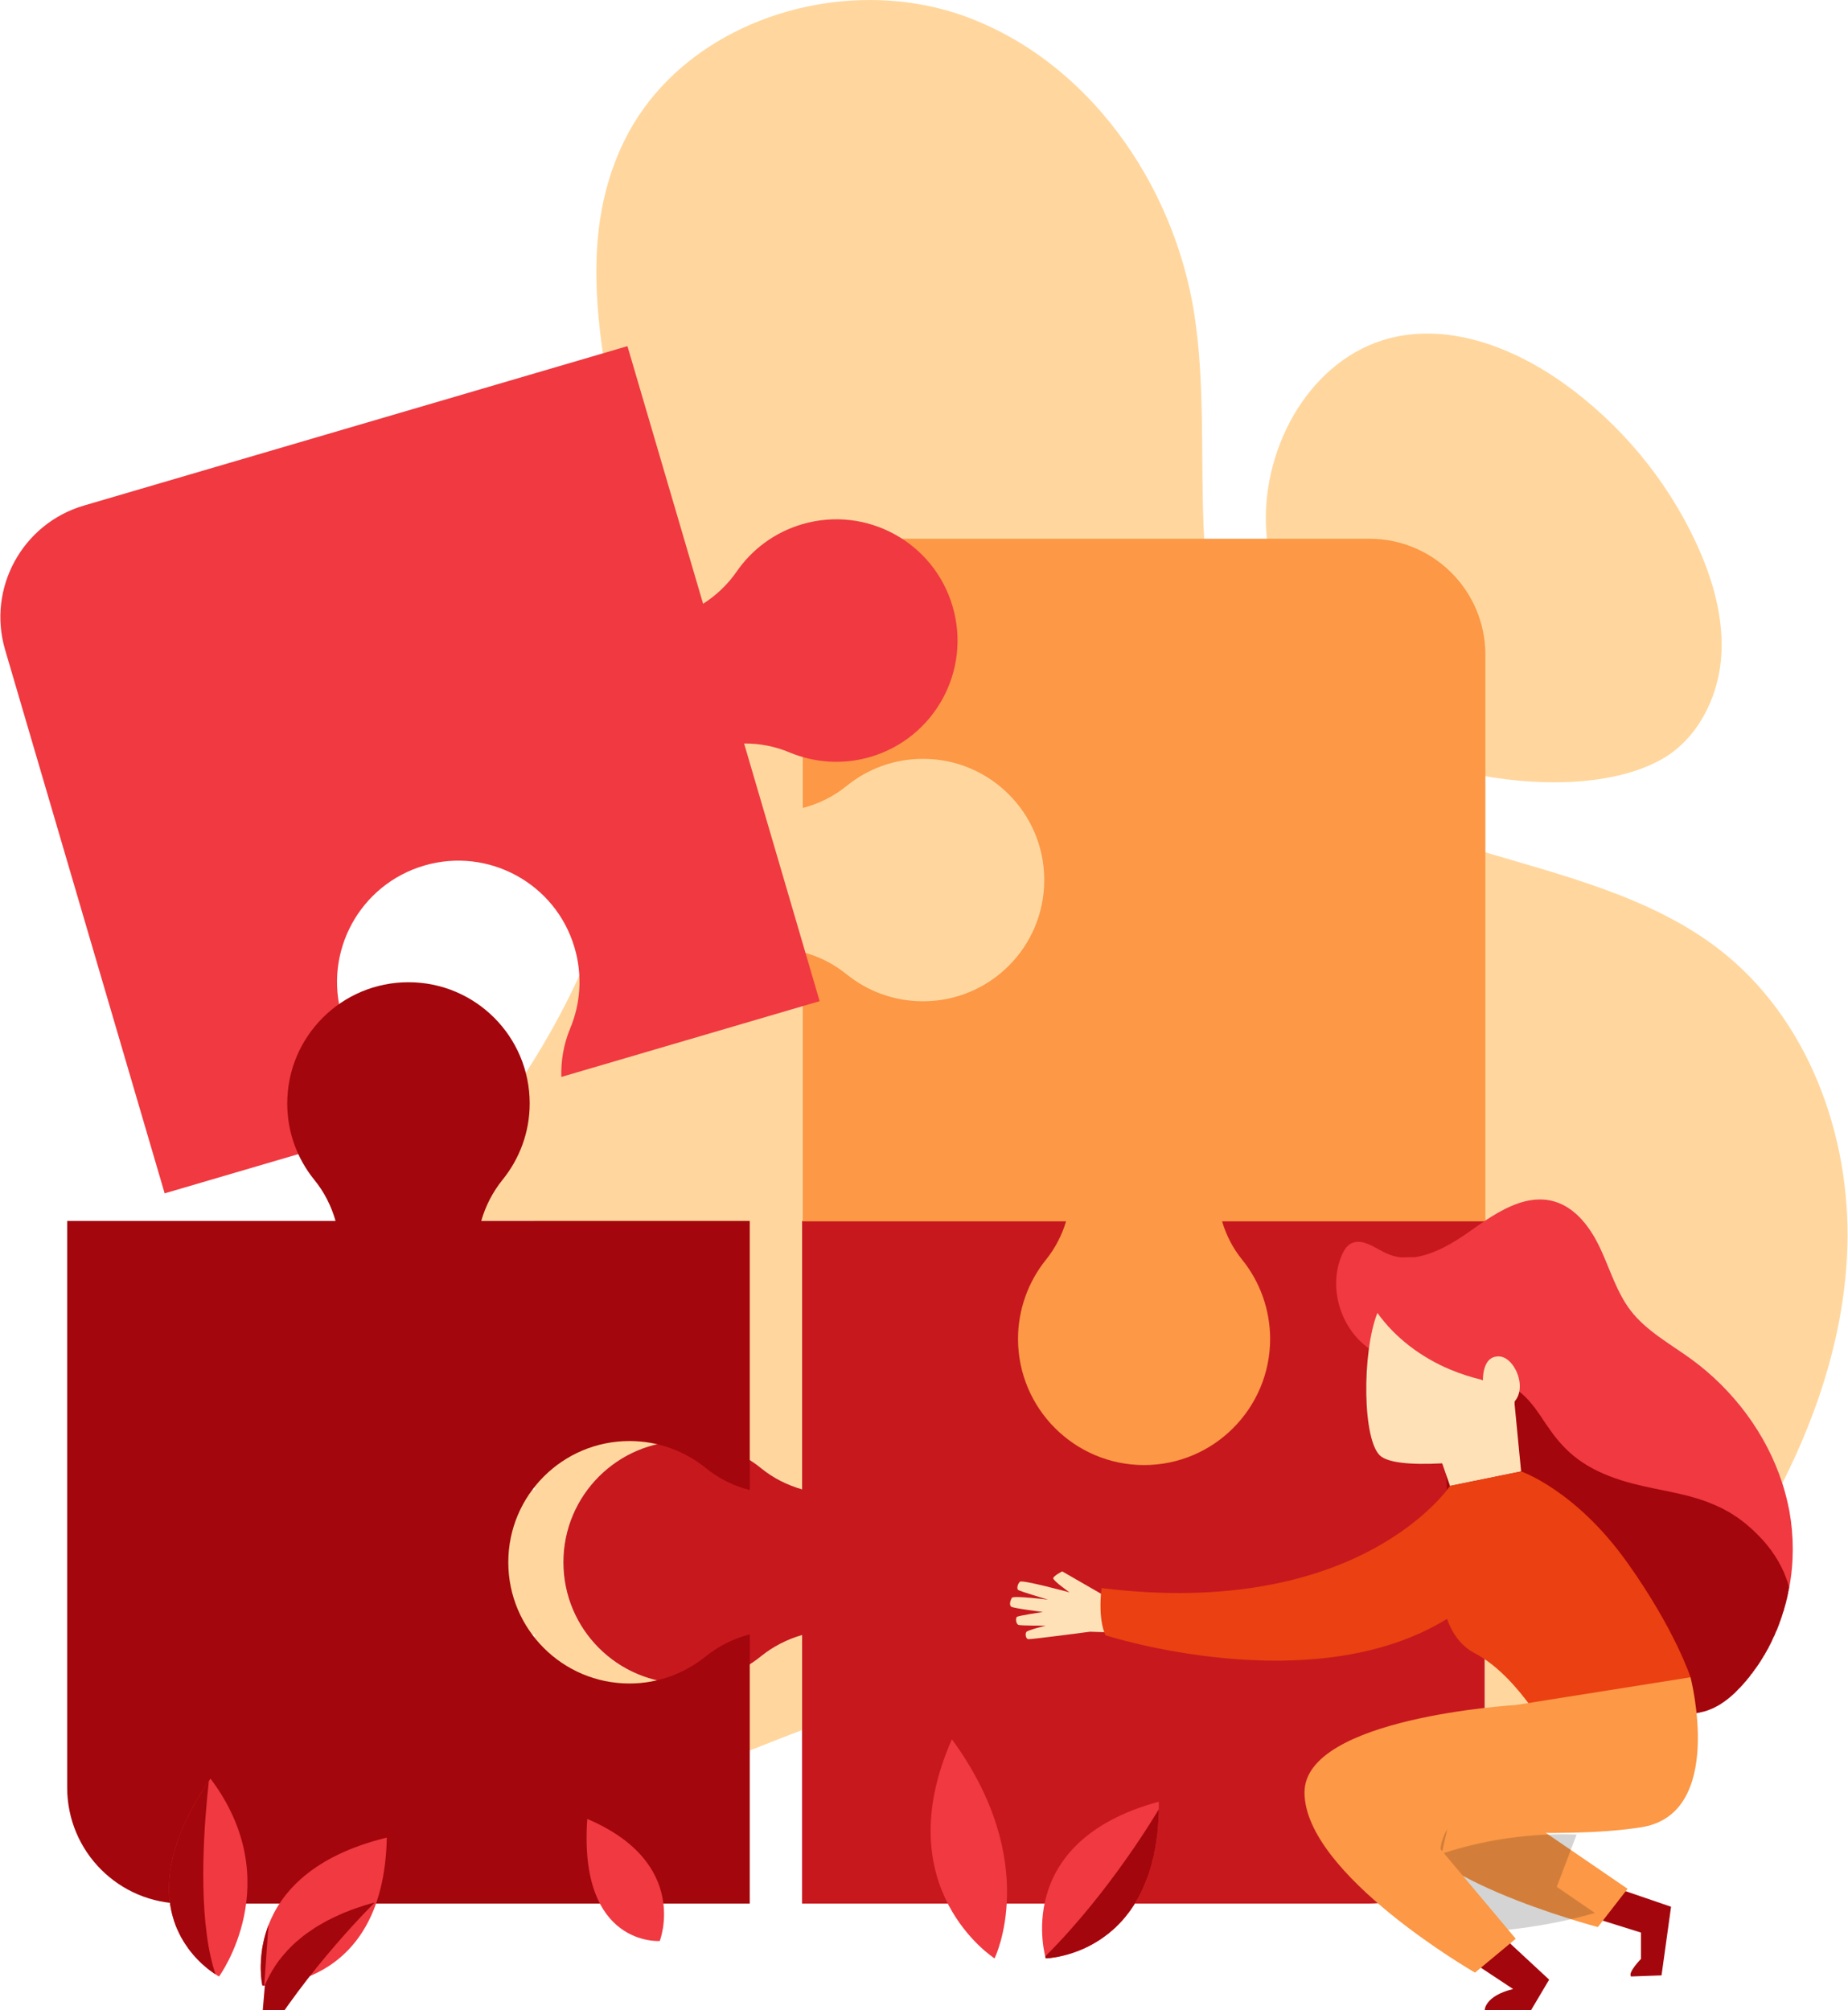 <?xml version="1.0" encoding="UTF-8"?>
<!DOCTYPE svg PUBLIC "-//W3C//DTD SVG 1.1//EN" "http://www.w3.org/Graphics/SVG/1.1/DTD/svg11.dtd">
<!-- Creator: CorelDRAW 2018 (64 Bit Versão de avaliação) -->
<svg xmlns="http://www.w3.org/2000/svg" xml:space="preserve" width="593px" height="645px" version="1.1" style="shape-rendering:geometricPrecision; text-rendering:geometricPrecision; image-rendering:optimizeQuality; fill-rule:evenodd; clip-rule:evenodd"
viewBox="0 0 133.8 145.59"
 xmlns:xlink="http://www.w3.org/1999/xlink">
 <defs>
  <style type="text/css">
   <![CDATA[
    .fil8 {fill:#A3060C}
    .fil7 {fill:#F03940}
    .fil10 {fill:#FFE1B8}
    .fil6 {fill:#FFE1B8}
    .fil1 {fill:#323F48;fill-rule:nonzero}
    .fil5 {fill:#A3060C;fill-rule:nonzero}
    .fil2 {fill:#C7181E;fill-rule:nonzero}
    .fil12 {fill:#EB4011;fill-rule:nonzero}
    .fil4 {fill:#F03940;fill-rule:nonzero}
    .fil3 {fill:#FC9846;fill-rule:nonzero}
    .fil0 {fill:#FFD79E;fill-rule:nonzero}
    .fil9 {fill:#FFE1B8;fill-rule:nonzero}
    .fil11 {fill:black;fill-rule:nonzero;fill-opacity:0.169}
   ]]>
  </style>
 </defs>
 <g id="Camada_x0020_1">
  <g id="_2559125202128">
   <path class="fil0" d="M38.7 130.79l0 -12.42c-1.15,0.3 -2.24,0.83 -3.19,1.6 -1.51,1.22 -3.43,1.96 -5.52,1.96 -4.85,0 -8.78,-3.93 -8.78,-8.78 0,-4.85 3.93,-8.78 8.78,-8.78 2.09,0 4.01,0.73 5.52,1.95 0.95,0.77 2.04,1.31 3.19,1.6l0 -19.49 -9.87 0c13.26,-11.72 20.19,-30.3 17.64,-47.83 -1.49,-10.24 -5.84,-21.14 -1.27,-30.42 3.19,-6.5 10.5,-10.18 17.77,-10.18 2.31,0 4.61,0.37 6.78,1.14 8.99,3.21 15.23,12.12 16.72,21.55 1.59,10.09 -1.33,21.59 4.73,29.81 7.41,10.08 23.3,8.59 33.23,16.21 6.47,4.96 9.61,13.48 9.35,21.64 -0.19,5.96 -2.01,11.73 -4.71,17.08 -1.15,-3.58 -3.54,-6.76 -6.59,-8.99 -1.53,-1.11 -3.26,-2.04 -4.41,-3.54 -1,-1.32 -1.47,-2.95 -2.17,-4.45 -0.7,-1.51 -1.78,-2.99 -3.37,-3.44 -0.34,-0.1 -0.68,-0.14 -1.02,-0.14 -1.39,0 -2.75,0.73 -4,1.56l0 0 -19.5 0c0.3,1.14 0.83,2.23 1.6,3.18 1.23,1.51 1.96,3.43 1.96,5.52 0,4.85 -3.93,8.78 -8.78,8.78 -4.85,0 -8.78,-3.93 -8.78,-8.78 0,-2.09 0.73,-4.01 1.95,-5.52 0.77,-0.95 1.31,-2.04 1.61,-3.18l-19.5 0 0 19.44c-1.08,-0.31 -2.1,-0.82 -2.99,-1.55 -1.51,-1.22 -3.43,-1.95 -5.52,-1.95 -4.85,0 -8.78,3.93 -8.78,8.78 0,4.85 3.93,8.78 8.78,8.78 2.09,0 4.01,-0.74 5.52,-1.96 0.89,-0.72 1.91,-1.24 2.99,-1.55l0 6.88c-3.84,1.46 -7.58,3.11 -11.06,4.05 -2.72,0.73 -5.5,1.19 -8.31,1.44zm73.85 -74.13c-4.59,0 -9.54,-1.22 -12.73,-2.96 -4.93,-2.68 -7.93,-10.36 -8.15,-15.6 -0.24,-5.88 3.29,-12.15 8.98,-13.61 0.9,-0.23 1.81,-0.33 2.72,-0.33 3.48,0 6.97,1.54 9.86,3.6 4.11,2.94 7.45,6.95 9.58,11.53 1.23,2.64 2.07,5.55 1.82,8.46 -0.26,2.9 -1.75,5.8 -4.29,7.24 -2.08,1.17 -4.86,1.67 -7.79,1.67zm-5.04 69.17l0 -8.01c0.25,0.37 0.51,0.74 0.81,1.08 1.86,2.18 4.6,3.38 7.34,4.22 0.05,0.01 0.1,0.03 0.15,0.04 -0.77,0.4 -1.56,0.75 -2.36,1.06l0.07 -0.17c-0.47,0 -3.25,0.6 -6.01,1.78z"/>
   <path class="fil1" d="M61.59 131.35l0 1.08c0,0 5.07,2.03 5.07,2.34 0.01,0.31 -7.92,0 -7.92,0l-0.41 -3.42 3.26 0z"/>
   <path class="fil2" d="M88.01 88.43c0.3,1.14 0.83,2.23 1.6,3.18 1.23,1.51 1.96,3.43 1.96,5.52 0,4.85 -3.93,8.78 -8.78,8.78 -4.85,0 -8.78,-3.93 -8.78,-8.78 0,-2.09 0.73,-4.01 1.95,-5.52 0.77,-0.95 1.31,-2.04 1.61,-3.18l-19.5 0 0 19.44c-1.08,-0.31 -2.1,-0.82 -2.99,-1.55 -1.51,-1.22 -3.43,-1.95 -5.52,-1.95 -4.85,0 -8.78,3.93 -8.78,8.78 0,4.85 3.93,8.78 8.78,8.78 2.09,0 4.01,-0.74 5.52,-1.96 0.89,-0.72 1.91,-1.24 2.99,-1.55l0 19.45 41.04 0c4.64,0 8.4,-3.76 8.4,-8.4l0 -41.04 -19.5 0z"/>
   <path class="fil3" d="M107.56 47.42c0,-4.64 -3.76,-8.4 -8.4,-8.4l-41.04 0 0 19.5c1.15,-0.3 2.23,-0.83 3.18,-1.6 1.51,-1.23 3.43,-1.96 5.53,-1.96 4.85,0 8.78,3.93 8.78,8.78l0 0c0,4.85 -3.93,8.78 -8.78,8.78 -2.1,0 -4.02,-0.73 -5.53,-1.95 -0.95,-0.77 -2.03,-1.31 -3.18,-1.61l0 19.5 19.07 0c-0.3,1 -0.79,1.95 -1.45,2.77 -1.31,1.62 -2.03,3.66 -2.03,5.74 0,5.04 4.09,9.14 9.13,9.14 5.04,0 9.13,-4.1 9.13,-9.14 0,-2.08 -0.72,-4.12 -2.03,-5.74 -0.67,-0.82 -1.15,-1.77 -1.45,-2.77l19.07 0 0 -41.04z"/>
   <path class="fil4" d="M41.59 68.64c0.59,2.01 0.43,4.06 -0.32,5.85 -0.47,1.13 -0.67,2.32 -0.64,3.51l18.71 -5.49 -5.47 -18.66c1.11,-0.01 2.24,0.2 3.3,0.65 1.79,0.74 3.84,0.91 5.85,0.32 4.65,-1.37 7.32,-6.25 5.95,-10.9 -1.36,-4.65 -6.24,-7.32 -10.9,-5.95 -2,0.59 -3.64,1.83 -4.74,3.43 -0.66,0.95 -1.49,1.73 -2.43,2.33l-5.48 -18.66 -39.38 11.55c-4.45,1.31 -7,5.98 -5.7,10.43l11.56 39.38 18.71 -5.49c-0.61,-1.02 -1.43,-1.91 -2.44,-2.6 -1.59,-1.11 -2.84,-2.75 -3.43,-4.75 -1.36,-4.66 1.3,-9.53 5.96,-10.9 4.65,-1.36 9.53,1.3 10.89,5.95z"/>
   <path class="fil4" d="M75.72 141.84c0,0 -2.57,-8.43 8.19,-11.35 0.08,11.16 -8.19,11.35 -8.19,11.35z"/>
   <path class="fil5" d="M75.72 141.84l0 0 0 0 0 -0.01 0 0 0 0 0 0 0 0 0 0 0 0 0 0 0 0 0 0 0 0 0 0 0 0 0 0 0 0 0 -0.01 0 0 -0.01 0 0 0 0 0 0 0 0 -0.01 0 0 0 0 0 0 0 0 0 0 0 -0.01 0 0 0 0 0 0 0 -0.01 0 0 0 0 0 0 -0.01 -0.01 0 0 0 0 0 0 0 0 0 -0.01 0 0 0 0 0 -0.01 0 0 0 0 0 -0.01 0 0 -0.01 0 0 -0.01 0 -0.01 0 0 0 0 0 -0.01 0 0 0 -0.01 0 0 -0.01 0 0 -0.01 0 0c4.79,-4.76 8.23,-10.67 8.23,-10.67 0,0.16 -0.01,0.31 -0.01,0.46l-0.01 0.03c0,0.16 -0.01,0.31 -0.02,0.46l0 0.01c-0.01,0.15 -0.02,0.3 -0.04,0.45l0 0.03c-0.01,0.15 -0.03,0.29 -0.04,0.43l-0.01 0.01c-0.01,0.15 -0.03,0.29 -0.05,0.43l0 0.01c-0.02,0.14 -0.05,0.28 -0.07,0.41l0 0.01 0 0.01c-0.03,0.13 -0.05,0.26 -0.08,0.39l0 0.03c-0.03,0.12 -0.05,0.24 -0.08,0.37l0 0.01 -0.01 0 0 0c-0.03,0.13 -0.06,0.25 -0.09,0.37l0 0.02c-0.04,0.12 -0.07,0.24 -0.1,0.35l0 0.01 0 0c-0.04,0.11 -0.08,0.23 -0.11,0.34l-0.01 0.02c-0.04,0.11 -0.07,0.22 -0.11,0.33l-0.01 0 0 0.01c-0.04,0.1 -0.08,0.21 -0.12,0.31l-0.01 0.02c-0.04,0.1 -0.08,0.21 -0.13,0.3l0 0.01c-0.04,0.1 -0.09,0.19 -0.13,0.29l-0.01 0.02c-0.05,0.09 -0.09,0.19 -0.14,0.28l-0.01 0.01c-0.04,0.09 -0.09,0.18 -0.14,0.26l-0.01 0.02c-0.05,0.09 -0.1,0.17 -0.15,0.25l-0.01 0.02c-0.05,0.08 -0.1,0.16 -0.15,0.24l-0.03 0.04c-0.04,0.06 -0.08,0.12 -0.12,0.18l-0.04 0.06c-0.05,0.06 -0.09,0.13 -0.14,0.19l-0.02 0.02c-0.05,0.07 -0.1,0.13 -0.15,0.19l-0.05 0.07c-0.04,0.04 -0.07,0.09 -0.11,0.13l-0.05 0.06c-0.05,0.06 -0.1,0.11 -0.15,0.17l-0.06 0.06c-0.03,0.04 -0.07,0.08 -0.11,0.11l-0.05 0.06c-0.06,0.05 -0.11,0.11 -0.16,0.16l-0.04 0.04c-0.04,0.03 -0.08,0.07 -0.13,0.11l-0.06 0.06c-0.04,0.03 -0.08,0.07 -0.12,0.1l-0.06 0.05c-0.05,0.04 -0.1,0.08 -0.14,0.12l-0.07 0.05c-0.04,0.03 -0.07,0.06 -0.11,0.08l-0.06 0.05c-0.05,0.04 -0.1,0.08 -0.16,0.11l-0.06 0.05c-0.03,0.02 -0.07,0.05 -0.11,0.07l-0.06 0.05c-0.06,0.03 -0.11,0.06 -0.16,0.09l-0.05 0.04c-0.04,0.02 -0.08,0.04 -0.12,0.07l-0.07 0.04 -0.1 0.06 -0.1 0.05 -0.11 0.06 -0.07 0.04 -0.1 0.05 -0.07 0.03c-0.05,0.02 -0.1,0.05 -0.14,0.07l-0.07 0.03 -0.09 0.04 -0.07 0.03c-0.05,0.02 -0.09,0.03 -0.13,0.05l-0.09 0.04 -0.07 0.03 -0.08 0.02 -0.09 0.04 -0.09 0.03 -0.1 0.03 -0.07 0.03 -0.07 0.02 -0.07 0.02 0 0 -0.11 0.03 -0.01 0.01 -0.07 0.02 -0.06 0.01 -0.06 0.02 -0.12 0.03 -0.05 0.01 -0.08 0.02 -0.04 0.01 -0.11 0.02 -0.01 0.01 0 0 0 0 -0.1 0.02 -0.05 0.01 -0.08 0.01 -0.02 0.01 -0.01 0 -0.08 0.01 -0.01 0 -0.04 0.01 -0.05 0.01 -0.04 0 -0.01 0 -0.07 0.01 -0.01 0 -0.01 0.01 -0.07 0 -0.01 0.01 -0.02 0 -0.06 0.01 0 0 -0.05 0 -0.02 0 -0.02 0 -0.04 0.01 0 0 -0.04 0 -0.01 0 -0.02 0 -0.02 0 0 0 -0.02 0 -0.01 0 -0.01 0.01 0 0 -0.01 0 0 0z"/>
   <path class="fil4" d="M72.01 141.84c0,0 -7.87,-5.04 -3.09,-15.87 6.53,8.93 3.09,15.87 3.09,15.87z"/>
   <path class="fil5" d="M45.57 104.37c2.09,0 4.01,0.73 5.52,1.95 0.95,0.77 2.04,1.31 3.19,1.6l0 -19.49 -19.45 0c0.31,-1.08 0.83,-2.1 1.55,-2.99 1.22,-1.51 1.96,-3.43 1.96,-5.52 0,-4.85 -3.93,-8.78 -8.78,-8.78 -4.85,0 -8.78,3.93 -8.78,8.78 0,2.09 0.73,4.01 1.95,5.52 0.73,0.89 1.24,1.91 1.55,2.99l-19.44 0 0 41.04c0,4.64 3.76,8.4 8.4,8.4l41.04 0 0 -19.5c-1.15,0.3 -2.24,0.83 -3.19,1.6 -1.51,1.22 -3.43,1.96 -5.52,1.96 -4.85,0 -8.78,-3.93 -8.78,-8.78 0,-4.85 3.93,-8.78 8.78,-8.78z"/>
   <path class="fil4" d="M15.84 143.15c0,0 -7.73,-4.04 -0.62,-14.33 5.64,7.49 0.62,14.33 0.62,14.33z"/>
   <path class="fil5" d="M15.58 142.99c-0.12,-0.08 -0.27,-0.18 -0.44,-0.31l0 0c-0.04,-0.03 -0.07,-0.06 -0.11,-0.09l-0.02 -0.01 -0.09 -0.08 -0.03 -0.02 -0.05 -0.05 -0.01 0 -0.06 -0.06 0 0 -0.05 -0.04 -0.07 -0.06 -0.05 -0.04 -0.06 -0.06 -0.05 -0.05 -0.07 -0.07 -0.05 -0.05 -0.01 -0.01 -0.07 -0.07 -0.05 -0.05 -0.07 -0.08 -0.06 -0.06 -0.06 -0.07 -0.06 -0.06c-0.02,-0.03 -0.05,-0.06 -0.07,-0.09l-0.04 -0.05c-0.03,-0.04 -0.06,-0.07 -0.09,-0.11l-0.05 -0.06 -0.07 -0.09 -0.05 -0.07 -0.06 -0.09 -0.04 -0.06c-0.03,-0.04 -0.06,-0.08 -0.09,-0.13l-0.04 -0.05c-0.03,-0.04 -0.05,-0.09 -0.08,-0.14l-0.04 -0.05c-0.02,-0.04 -0.05,-0.08 -0.07,-0.13l-0.04 -0.06c-0.02,-0.04 -0.05,-0.08 -0.07,-0.12l-0.03 -0.06c-0.03,-0.05 -0.05,-0.11 -0.08,-0.16l-0.03 -0.05c-0.02,-0.06 -0.05,-0.11 -0.07,-0.16l-0.03 -0.07c-0.02,-0.04 -0.05,-0.09 -0.07,-0.14l-0.03 -0.08c-0.02,-0.05 -0.04,-0.09 -0.06,-0.14l-0.02 -0.06c-0.02,-0.06 -0.04,-0.12 -0.06,-0.18l-0.03 -0.07c-0.02,-0.06 -0.03,-0.12 -0.05,-0.18l-0.02 -0.07c-0.02,-0.06 -0.04,-0.12 -0.05,-0.19l-0.02 -0.05c-0.01,-0.06 -0.03,-0.12 -0.04,-0.19l-0.02 -0.05c-0.01,-0.07 -0.02,-0.15 -0.04,-0.22l-0.01 -0.07c-0.01,-0.07 -0.03,-0.14 -0.04,-0.21l0 -0.06c-0.01,-0.07 -0.02,-0.15 -0.03,-0.22l-0.01 -0.06c0,-0.07 -0.01,-0.14 -0.02,-0.21l0 -0.07c-0.01,-0.08 -0.01,-0.15 -0.01,-0.23l-0.01 -0.07c0,-0.09 0,-0.18 0,-0.26l0 -0.03c0,-0.09 0,-0.19 0.01,-0.28l0 -0.03c0,-0.1 0.01,-0.2 0.02,-0.3l0 -0.02c0.01,-0.1 0.02,-0.2 0.03,-0.31l0 -0.03c0.01,-0.1 0.03,-0.2 0.04,-0.3l0.01 -0.04c0.01,-0.1 0.03,-0.2 0.05,-0.31l0.01 -0.03c0.02,-0.11 0.04,-0.22 0.06,-0.33l0.01 -0.02c0.02,-0.11 0.05,-0.23 0.08,-0.35l0 -0.01c0.03,-0.12 0.07,-0.23 0.1,-0.35l0.01 -0.04c0.03,-0.11 0.07,-0.22 0.11,-0.34l0.01 -0.03c0.04,-0.12 0.08,-0.24 0.12,-0.36l0.01 -0.02c0.04,-0.13 0.09,-0.26 0.14,-0.38l0.01 -0.03c0.05,-0.12 0.1,-0.25 0.16,-0.38l0.01 -0.02c0.05,-0.13 0.11,-0.26 0.17,-0.39l0.01 -0.02c0.06,-0.14 0.13,-0.27 0.2,-0.41l0 -0.01c0.07,-0.14 0.14,-0.28 0.22,-0.43l0 0 0 0 0 -0.01c0.08,-0.14 0.16,-0.28 0.24,-0.42l0.01 -0.03c0.08,-0.14 0.16,-0.28 0.24,-0.42l0.02 -0.03c0.09,-0.14 0.17,-0.28 0.27,-0.43l0.01 -0.02c0.09,-0.15 0.19,-0.3 0.28,-0.45l0.02 -0.02c0.06,-0.1 0.13,-0.2 0.2,-0.29 -0.31,2.79 -0.79,8.57 0.13,12.72 0.1,0.43 0.21,0.85 0.35,1.27z"/>
   <path class="fil4" d="M18.98 143.81c0,0 8.8,0.43 9.01,-10.72 -10.85,2.65 -9.01,10.72 -9.01,10.72z"/>
   <path class="fil5" d="M19.11 143.81c-0.05,0 -0.09,0 -0.11,0l0 0 0 0 -0.01 0 0 0 0 0 0 0 0 0 0 0 0 0 0 0 0 0 -0.01 0 0 0 0 0 0 0 0 0 0 0 0 0 0 0 0 0 0 0 0 0 0 0 0 0 0 0 0 0 0 -0.01 0 0 0 0 0 0 0 0 0 -0.01 0 0 0 -0.01 0 0 -0.01 0 0 -0.01 0 -0.01 0 -0.01 0 0 0 -0.01 0 -0.01 -0.01 -0.01 0 0 0 -0.01 0 -0.01 0 -0.01 0 -0.02 -0.01 -0.01 0 0 0 0 0 -0.04 -0.01 -0.02 0 -0.04 -0.01 -0.01 0 -0.02 0 0 -0.01 -0.06 0 -0.02 -0.01 -0.07 0 -0.01 -0.01 -0.09 0 -0.01 0 -0.02 -0.01 -0.08 0 -0.01 -0.01 -0.1 0 -0.02 -0.01 -0.11 0 -0.01 0 -0.12 0 -0.01 0 -0.01 -0.01 -0.12 0 0 0 -0.01 0 -0.03 0 -0.08 0 -0.06 0 -0.01 0 -0.11 0 -0.06 0.01 -0.08 0 -0.06 0 -0.09 0 -0.06c0.01,-0.05 0.01,-0.09 0.01,-0.14l0.01 -0.06 0.01 -0.09 0 -0.07 0.02 -0.13 0 -0.03 0 -0.01c0.01,-0.05 0.01,-0.1 0.02,-0.15l0.01 -0.06 0.01 -0.12 0.01 -0.06c0.01,-0.06 0.02,-0.11 0.03,-0.17l0 0 0 -0.01c0.02,-0.05 0.03,-0.11 0.04,-0.17l0.01 -0.05c0.01,-0.05 0.02,-0.1 0.03,-0.14l0.01 -0.05c0.02,-0.06 0.03,-0.12 0.05,-0.19l0.01 -0.03c0.01,-0.06 0.03,-0.11 0.04,-0.16l0.02 -0.06c0.01,-0.04 0.03,-0.09 0.04,-0.14l0.02 -0.05c0.02,-0.06 0.04,-0.13 0.06,-0.19l0.02 -0.06c0.02,-0.05 0.04,-0.1 0.05,-0.14l0.02 -0.06zm-0.45 1.67c0.01,-0.06 0.02,-0.11 0.03,-0.17zm0.5 -1.7l0 0c0.03,-0.07 0.06,-0.13 0.09,-0.2l0.02 -0.05c0.03,-0.05 0.05,-0.11 0.08,-0.16l0.02 -0.05c0.04,-0.07 0.07,-0.14 0.11,-0.21l0.01 -0.02c0.03,-0.06 0.06,-0.12 0.1,-0.18l0.03 -0.05c0.03,-0.06 0.06,-0.12 0.1,-0.18l0.02 -0.03c0.04,-0.07 0.09,-0.14 0.13,-0.21l0.02 -0.03c0.04,-0.06 0.08,-0.12 0.12,-0.18l0.04 -0.05c0.04,-0.06 0.09,-0.13 0.14,-0.2l0 0c0.06,-0.07 0.11,-0.14 0.17,-0.21l0.03 -0.04c0.05,-0.06 0.09,-0.11 0.14,-0.17l0.04 -0.04c0.12,-0.14 0.24,-0.28 0.37,-0.41l0.04 -0.04c0.06,-0.06 0.12,-0.12 0.18,-0.18l0.03 -0.03c0.07,-0.06 0.14,-0.13 0.22,-0.2l0.02 -0.02c0.07,-0.06 0.14,-0.12 0.21,-0.17l0.05 -0.05c0.07,-0.06 0.15,-0.12 0.23,-0.18l0 -0.01c0.09,-0.06 0.18,-0.13 0.26,-0.19l0.04 -0.03c0.08,-0.06 0.15,-0.11 0.23,-0.16l0.06 -0.04c0.18,-0.13 0.37,-0.25 0.57,-0.37l0.06 -0.03c0.08,-0.05 0.17,-0.1 0.26,-0.15l0.05 -0.03c0.11,-0.06 0.22,-0.12 0.33,-0.18l0.01 0c0.11,-0.06 0.22,-0.11 0.33,-0.16l0.05 -0.03c0.11,-0.05 0.23,-0.11 0.35,-0.16l0 0c0.13,-0.06 0.25,-0.11 0.38,-0.17l0.05 -0.02c0.11,-0.04 0.23,-0.09 0.35,-0.13l0.05 -0.03c0.27,-0.1 0.54,-0.19 0.82,-0.28l0.08 -0.03c0.12,-0.04 0.25,-0.08 0.38,-0.11l0.05 -0.02c0.15,-0.04 0.29,-0.08 0.44,-0.12l0 0c0,0 -4.89,4.78 -8.34,10.58 0,0 0,0 -0.01,0z"/>
   <path class="fil4" d="M47.76 140.58c0,0 -5.9,0.43 -5.25,-8.84 7.48,3.18 5.25,8.84 5.25,8.84z"/>
   <path class="fil5" d="M117.3 136.83l3.71 1.27 -0.69 4.97 -2.21 0.08c-0.25,-0.28 0.72,-1.27 0.72,-1.27l0 -1.91 -3.17 -0.99 1.64 -2.15z"/>
   <path class="fil5" d="M109 140.43l3.18 2.95 -1.31 2.21 -3.36 0c0,0 0,-1.03 2.06,-1.53l-2.6 -1.72 2.03 -1.91z"/>
   <path class="fil6" d="M80.12 115.66l-3.21 -1.85c0,0 -0.62,0.32 -0.65,0.49 -0.04,0.17 1.18,1.03 1.18,1.03 0,0 -3.43,-0.93 -3.59,-0.77 -0.17,0.15 -0.24,0.49 -0.14,0.59 0.09,0.09 2.18,0.71 2.18,0.71 0,0 -2.54,-0.32 -2.63,-0.13 -0.1,0.18 -0.21,0.51 -0.04,0.64 0.18,0.12 2.3,0.38 2.3,0.38 0,0 -1.81,0.27 -1.9,0.36 -0.09,0.1 -0.07,0.53 0.14,0.58 0.21,0.06 1.96,0.05 1.96,0.05 0,0 -1.29,0.32 -1.4,0.45 -0.11,0.14 -0.05,0.49 0.12,0.53 0.18,0.03 4.49,-0.54 4.49,-0.54l1.49 0.05 -0.3 -2.57z"/>
   <path class="fil7" d="M129.57 114.99c-0.31,-1.16 -2.84,-0.07 -3.83,-1.18 -3.7,-4.14 -7.15,-2.48 -11.29,-4.45 -4.07,-1.93 -2.59,-8 -5.42,-9.11 -0.6,-0.08 -1.21,-0.19 -1.8,-0.34 -0.86,0.02 -1.65,0.29 -2.38,0.75 -0.05,-0.56 -0.15,-1.12 -0.3,-1.67 -0.11,-0.06 -0.22,-0.11 -0.33,-0.16l-4.64 -0.88c-2.35,-1.3 -3.47,-4.47 -2.45,-6.96 0.14,-0.36 0.35,-0.73 0.69,-0.92 0.17,-0.09 0.35,-0.13 0.54,-0.13 0.66,0 1.36,0.53 2.02,0.83 0.36,0.17 0.72,0.26 1.09,0.3 0.31,-0.01 0.63,-0.02 0.94,-0.01 1.42,-0.19 2.87,-1.05 4.08,-1.92 0.33,-0.23 0.67,-0.48 1.02,-0.71 1.25,-0.83 2.61,-1.56 4,-1.56 0.34,0 0.68,0.04 1.02,0.14 1.59,0.45 2.67,1.93 3.37,3.44 0.7,1.5 1.17,3.13 2.17,4.45 1.15,1.5 2.88,2.43 4.41,3.54 3.05,2.23 5.44,5.41 6.59,8.99 0.21,0.66 0.38,1.33 0.51,2.01 0.33,1.83 0.33,3.72 -0.01,5.55z"/>
   <path class="fil8" d="M120.88 124.15l0 -0.02 -0.16 0c-0.13,0 -0.26,-0.01 -0.38,-0.03l0 -0.01 -0.12 0c-0.23,-0.02 -0.45,-0.05 -0.68,-0.08l0 0 -0.02 0c-0.07,-0.01 -0.15,-0.02 -0.23,-0.03l0 -0.01 -0.05 0c-0.07,-0.01 -0.13,-0.02 -0.2,-0.03l0 -0.01 -0.06 0c-0.06,-0.01 -0.13,-0.03 -0.19,-0.04l0 -0.01 -0.05 0c-0.2,-0.03 -0.41,-0.07 -0.62,-0.12l0 0 -0.01 0 -0.16 -0.03 0 -0.01 -0.04 0 -0.16 -0.04 0 -0.01 -0.02 0 -0.15 -0.03 0 -0.01 -0.03 0c-0.27,-0.06 -0.54,-0.13 -0.81,-0.2l0 -0.01 -0.01 0 -0.16 -0.04 0 0 0 0 -0.12 -0.03 0 -0.01 -0.03 0 -0.14 -0.04 0 0 -0.01 0c-0.09,-0.03 -0.19,-0.06 -0.28,-0.08l0 -0.01 0 0c-0.11,-0.03 -0.22,-0.06 -0.33,-0.09l-0.22 -0.07 0 0 0 0c-0.38,-0.12 -0.75,-0.24 -1.13,-0.38l0 0 0 0c-0.11,-0.04 -0.22,-0.08 -0.33,-0.12l0 0 -0.01 0c-0.18,-0.07 -0.36,-0.14 -0.53,-0.21l0 0 -0.01 0c-0.09,-0.04 -0.19,-0.08 -0.29,-0.12l0 -0.01 -0.01 0c-0.09,-0.04 -0.19,-0.08 -0.28,-0.12l0 0 -0.01 0c-0.12,-0.06 -0.24,-0.11 -0.37,-0.17l0 0 0 0 -0.08 -0.04 0 0 -0.01 0 -0.07 -0.04 0 -0.01 -0.01 0 -0.08 -0.03 0 -0.01 -0.01 0 -0.07 -0.03 0 -0.01 -0.01 0 -0.07 -0.03 0 -0.01 -0.02 0 -0.07 -0.04 0 0 -0.01 0 -0.07 -0.04 0 0 -0.01 0 -0.07 -0.04 0 -0.01 -0.01 0 -0.08 -0.04 0 0 0 0c-0.13,-0.07 -0.25,-0.13 -0.38,-0.2l0 -0.01 0 0c-0.07,-0.04 -0.14,-0.08 -0.2,-0.11l0 -0.01 -0.02 0 -0.07 -0.04 0 -0.01 0 0 -0.12 -0.07 0 -0.01 -0.02 0c-0.1,-0.07 -0.21,-0.13 -0.32,-0.2l0 -0.01 0 0 -0.12 -0.08 0 0 -0.01 0 -0.12 -0.08 0 -0.01 0 0c-0.06,-0.03 -0.11,-0.07 -0.17,-0.11l0 -0.01 -0.01 0 -0.11 -0.08 0 0 0 0c-0.13,-0.1 -0.26,-0.19 -0.38,-0.29l0 -0.01 0 0 -0.04 -0.03 0 -0.01 -0.02 0c-0.06,-0.05 -0.13,-0.11 -0.19,-0.16l0 -0.01 -0.01 0 -0.03 -0.03 0 -0.01 -0.02 0c-0.09,-0.08 -0.18,-0.16 -0.27,-0.25l0 0 0 0 -0.09 -0.08 0 0 0 0 -0.04 -0.04 0 0 -0.01 0 -0.03 -0.04 0 -0.01 -0.01 0 -0.03 -0.03 0 -0.01 -0.01 0 -0.03 -0.03 0 -0.01 -0.01 0 -0.04 -0.03 0 -0.01 -0.01 0 -0.03 -0.03 0 -0.01 -0.01 0 -0.03 -0.04 0 -0.01 -0.01 0 -0.03 -0.03 0 -0.01 -0.01 0 -0.03 -0.04 0 0 -0.01 0 -0.04 -0.04 0 0 0 0c-0.09,-0.1 -0.17,-0.2 -0.26,-0.3l-0.05 -0.06 -0.02 -0.02 -0.05 -0.06 -0.03 -0.04 0 -0.02 -0.02 0 -0.01 -0.01 -0.01 -0.01 -0.01 -0.01 0 -0.02 -0.01 0 -0.03 -0.04 0 0 0 0 -0.04 -0.05 0 -0.03 -0.02 0 -0.01 -0.01 -0.01 -0.01 0 -0.02 -0.02 0 -0.01 -0.02 -0.01 -0.02 0 0 -0.01 0 -0.04 -0.05 0 -0.04 -0.02 0 -0.02 -0.02 0 -0.02 -0.01 0 -0.01 -0.02 -0.02 -0.02 0 0 0 0 -0.04 -0.06 0 -0.03 -0.02 0 -0.02 -0.02 0 -0.02 -0.01 0 -0.08 -0.11 0 -0.01 -0.01 0c-0.08,-0.12 -0.16,-0.25 -0.24,-0.37l0 -0.01 0 0c-0.04,-0.06 -0.08,-0.13 -0.12,-0.2l0 -0.01 -0.01 0 -0.03 -0.06 0 -0.02 -0.02 0c-0.02,-0.04 -0.05,-0.08 -0.07,-0.12l0 -0.01 0 0 -0.04 -0.07 0 -0.01 -0.01 0 -0.03 -0.07 0 -0.01 -0.01 0c-0.13,-0.24 -0.25,-0.49 -0.37,-0.73l0 -0.03 -0.01 0 -0.03 -0.06 0 -0.02 -0.01 0 -0.03 -0.08 0 0 -0.01 0c-0.04,-0.1 -0.08,-0.19 -0.12,-0.29l0 -0.01 0 0c-0.06,-0.13 -0.11,-0.26 -0.16,-0.4l0 -0.02 -0.01 0c-0.03,-0.06 -0.05,-0.13 -0.08,-0.2l0 -0.01 0 0 -0.04 -0.1 0 -0.02 -0.01 0c-0.04,-0.11 -0.08,-0.22 -0.12,-0.33l0 -0.01 0 0 -0.04 -0.12 0 0 0 0 -0.04 -0.12 0 -0.01 0 0c-0.04,-0.11 -0.07,-0.22 -0.11,-0.33l0 -0.01 -0.01 -0.05 0 -0.02 -0.01 0 -0.04 -0.12 0 -0.01 0 0 -0.01 -0.05 -0.02 -0.04 -0.02 -0.07 0 -0.01 -0.03 -0.11 0 -0.01 -0.01 0 -0.01 -0.05 -0.01 -0.02 -0.02 -0.08 0 0 -0.02 -0.09 -0.03 -0.12 -0.01 -0.03 -0.02 -0.05 0 -0.02 0 0 0 -0.01 -0.02 -0.06 -0.01 -0.05 -0.01 -0.02 0 -0.03 0 0 -0.01 -0.03 -0.01 -0.02 -0.02 -0.09 0 -0.03 -0.01 0 -0.03 -0.14 0 -0.07 -0.02 0 -0.02 -0.1 0 -0.06 -0.02 0 -0.03 -0.12 0 -0.05 -0.01 0 -0.02 -0.08 0 -0.01 -0.01 -0.05 0 -0.07 -0.01 0 -0.03 -0.12 0 -0.05 -0.01 0 -0.03 -0.15 0 -0.02 0 0c-0.03,-0.13 -0.06,-0.26 -0.08,-0.4l0 -0.01 -0.01 0 -0.02 -0.1 0 -0.01 -0.02 -0.1 0 -0.04 0 0 -0.04 -0.2 0 -0.1 -0.01 0 -0.03 -0.15 0 -0.1 -0.02 0 -0.02 -0.17 0 -0.08 -0.01 0 -0.03 -0.21 0 -0.08 -0.02 0c-0.01,-0.08 -0.02,-0.15 -0.03,-0.23l0 -0.02 0 0c-0.01,-0.11 -0.03,-0.22 -0.04,-0.32l0 -0.1 -0.01 0c-0.01,-0.1 -0.02,-0.19 -0.03,-0.29l0 -0.13 -0.01 0c-0.01,-0.11 -0.02,-0.21 -0.03,-0.32l0 -0.22 -0.02 0c-0.01,-0.12 -0.02,-0.24 -0.02,-0.36l0 -0.15 -0.01 0c-0.01,-0.11 -0.01,-0.22 -0.02,-0.34l0 -0.04 -0.01 -0.19 0 -0.04 0 -0.08 0 -0.03 0 -0.07 0 -0.01 0 -1.39 0 -0.01 0 -0.02 0 -0.03 0 -0.02 0 -0.01 0 -0.01 0 -0.1 0.01 -0.13 0 -0.21 0.01 -0.21 0.01 -0.05 0 -0.1 0.01 0 0 -0.09c0.01,-0.23 0.02,-0.47 0.04,-0.71l0 0 0 -0.01c0.01,-0.23 0.03,-0.45 0.04,-0.67l0 -0.02c0.02,-0.34 0.03,-0.68 0.04,-1.02l0 -0.04 0 -0.04 0 -0.06c0,-0.08 0,-0.17 0,-0.25l0 -0.15 0 -0.01 0 -0.1 0 -0.01c0,-0.06 0,-0.13 -0.01,-0.19l0 -0.01 0 -0.09 0 -0.02 0 -0.09 0 -0.01 -0.01 -0.09 0 -0.02 0 -0.07 0 -0.03 -0.01 -0.04 0 0 0 -0.03 0 -0.04 0 -0.04c-0.01,-0.07 -0.01,-0.13 -0.02,-0.2 0.04,-0.03 0.08,-0.05 0.13,-0.08l0.01 0 0 0c0.09,-0.06 0.19,-0.11 0.29,-0.16l0 0 0 0 0.08 -0.05 0 0 0 0c0.09,-0.04 0.19,-0.08 0.28,-0.12l0.02 0 0 -0.01c0.06,-0.03 0.13,-0.05 0.2,-0.07l0.01 0 0 -0.01c0.13,-0.04 0.27,-0.09 0.4,-0.12l0.01 0 0 0c0.06,-0.02 0.12,-0.03 0.18,-0.04l0.03 0 0 -0.01c0.07,-0.01 0.14,-0.02 0.21,-0.03l0.04 0 0 -0.01c0.15,-0.02 0.31,-0.03 0.46,-0.04l0.09 0 0 0 0.02 0 0.02 0 0 0 0.08 0c0.15,0.01 0.31,0.02 0.46,0.04l0 0.01 0.05 0c0.08,0.01 0.16,0.02 0.25,0.04l0 0 0 0c0.06,0.01 0.11,0.02 0.16,0.03l0 0.01 0.04 0c0.04,0.01 0.09,0.02 0.13,0.03l0 0.01 0.03 0c0.05,0.01 0.09,0.03 0.14,0.04l0 0 0.01 0 0.04 0.02c0.07,0.02 0.13,0.04 0.2,0.06l0 0.01 0.01 0c0.06,0.02 0.13,0.05 0.2,0.08l0 0 0.01 0c0.17,0.07 0.34,0.16 0.49,0.25l0 0 0.01 0c0.13,0.08 0.25,0.16 0.37,0.25l0 0 0 0c0.3,0.22 0.55,0.48 0.79,0.75l0 0.01 0 0c0.12,0.13 0.23,0.27 0.34,0.41l0 0 0 0c0.17,0.23 0.33,0.47 0.5,0.71l0 0.01 0 0c0.89,1.31 1.83,2.81 4.11,3.89 2.16,1.03 4.3,1.22 6.39,1.75l0 0 0.01 0 0.15 0.04 0 0 0.01 0c0.19,0.06 0.39,0.11 0.58,0.17l0 0 0.01 0 0.12 0.04 0 0 0.01 0c0.16,0.06 0.33,0.11 0.49,0.17l0 0 0 0c0.11,0.04 0.22,0.08 0.33,0.13l0 0 0 0c0.26,0.1 0.51,0.21 0.76,0.33l0 0 0 0 0.08 0.04 0 0 0 0 0.08 0.04 0 0 0 0c0.13,0.07 0.25,0.14 0.38,0.21l0 0 0.01 0c0.06,0.04 0.13,0.08 0.2,0.12l0 0.01 0.01 0c0.11,0.07 0.22,0.13 0.32,0.21l0 0 0.01 0c0.04,0.03 0.08,0.05 0.12,0.08l0 0 0 0c0.06,0.04 0.11,0.08 0.17,0.12l0 0.01 0.01 0c0.18,0.13 0.35,0.27 0.53,0.41l0 0.01 0 0 0.04 0.03 0 0.01 0.01 0c0.08,0.07 0.16,0.14 0.24,0.21l0 0 0 0 0.04 0.04 0 0 0.01 0c0.19,0.18 0.39,0.37 0.58,0.57l0 0.01 0.01 0 0.03 0.04 0 0.01 0.01 0 0.03 0.03 0 0.01 0.01 0 0.04 0.04 0 0 0 0c0.03,0.04 0.07,0.07 0.1,0.11 0.05,0.06 0.1,0.11 0.15,0.17l0 0.01 0.01 0 0.03 0.04 0 0 0 0c0.04,0.05 0.08,0.1 0.12,0.15l0 0.02 0.02 0 0.03 0.03 0 0.01 0 0c0.04,0.05 0.08,0.1 0.12,0.15l0 0.02 0.01 0 0.03 0.04 0 0 0.01 0c0.07,0.1 0.14,0.2 0.2,0.29l0 0.01 0 0c0.03,0.04 0.06,0.08 0.09,0.12l0 0 0 0c0.03,0.04 0.05,0.08 0.08,0.12l0 0.01 0 0 0.04 0.06 0 0.02 0.01 0c0.03,0.04 0.05,0.08 0.08,0.12l0 0.01 0 0 0.04 0.06 0 0.02 0.01 0c0.02,0.04 0.05,0.08 0.07,0.12l0 0.01 0 0c0.04,0.07 0.09,0.15 0.13,0.23l0 0.02 0.01 0 0.03 0.06 0 0.02 0.01 0 0.03 0.06 0 0.02 0.01 0 0.03 0.07 0 0.02 0.01 0 0.03 0.07 0 0.01 0.01 0 0.04 0.08 0 0 0 0c0.06,0.14 0.11,0.28 0.16,0.41l0 0.01 0.01 0 0.03 0.1 0 0.03 0.01 0 0.04 0.09 0 0.03 0.01 0 0.03 0.1 0 0.03 0.01 0 0.03 0.1 0 0.02 0.01 0c0.01,0.04 0.02,0.09 0.03,0.13l0 0 0 0 0.03 0.1 0 0.04 -0.01 0.03 -0.02 0 0 0.09 -0.02 0.11 0 0.01 -0.02 0 0 0.09 -0.01 0.06 -0.01 0.06 -0.02 0 0 0.08 -0.02 0.09 -0.01 0.03 -0.01 0 0 0.06 -0.03 0.12 -0.01 0.03 -0.01 0 0 0.03 0 0 -0.03 0.15 -0.02 0.06 -0.03 0.1 0 0 0 0.01 0 0.02 -0.02 0.04 -0.01 0.05 -0.01 0 0 0.04 -0.02 0.07 -0.01 0.02 -0.01 0 0 0.06 -0.03 0.11 -0.01 0 0 0.03 -0.02 0.04 -0.01 0.05 -0.02 0 0 0.05 -0.02 0.06 0 0.02 -0.02 0 0 0.05 -0.02 0.07 -0.02 0 0 0.06 -0.01 0.03 -0.01 0.04 -0.02 0 0 0.05 -0.03 0.07 0 0 -0.01 0 0 0.05 -0.03 0.08 -0.02 0 0 0.04 -0.01 0.04 -0.01 0.01c-0.02,0.06 -0.03,0.11 -0.05,0.16l-0.01 0 0 0.01 0 0.01 -0.01 0.02 -0.06 0.16 -0.01 0.01 0 0 0 0.02 -0.01 0.02 -0.06 0.16 -0.01 0.01 -0.01 0 0 0.02 0 0.01 -0.02 0.05 0.02 -0.05 -0.03 0.05 -0.01 0 0 0.03 -0.02 0.06 -0.02 0 0 0.04 -0.04 0.08 0 0 0 0.02 -0.03 0.06 0 0.01 -0.01 0 0 0.02 -0.03 0.06 -0.02 0 0 0.03 -0.02 0.05 -0.02 0 0 0.05 0 0 -0.02 0.04 -0.02 0 0 0.04 -0.04 0.08 0 0 0 0.01 -0.01 0.02 -0.03 0.06 0 0 0 0.01 -0.04 0.07 0 0 0 0.01 -0.02 0.03 -0.02 0.04 -0.01 0 0 0.02 -0.03 0.07 -0.01 0 0 0.01 -0.01 0.02 -0.02 0.03 -0.01 0.02 0 0 0 0.01 -0.04 0.07 0 0 0 0.01 -0.03 0.06 -0.01 0.01 -0.07 0.13 -0.02 0 0 0.03 -0.03 0.06 -0.01 0 0 0.01 -0.04 0.07 0 0 0 0.01 -0.02 0.03 -0.02 0 0 0.04 -0.03 0.05 -0.01 0 0 0.02 -0.04 0.06 -0.01 0 0 0.01 -0.01 0.03 0 0 -0.03 0 0 0.04 -0.02 0.05 -0.02 0 0 0.02 -0.04 0.06 0 0 0 0.01 -0.02 0.03 -0.02 0 0 0.04 -0.03 0.04 -0.02 0 0 0.02 -0.01 0.03 0 0 -0.03 0.04 0 0 0 0 -0.02 0.04 -0.02 0 0 0.02 -0.03 0.06 -0.01 0 0 0 0 0.01 -0.02 0.02 -0.06 0.1 -0.01 0 0 0 -0.03 0.05 -0.01 0.02 -0.04 0.05 -0.06 0.09 -0.03 0.04 -0.03 0.04 0 0 0 0.01 -0.03 0.03 -0.02 0 0 0.03 -0.02 0.03 -0.01 0.02 -0.01 0.01 0 0 0 0 -0.03 0.04 -0.01 0 0 0.02 -0.02 0.02 -0.02 0 0 0.03 -0.02 0.03 -0.01 0.01 -0.01 0.01 0 0 0 0.01 -0.03 0.04 -0.02 0 0 0.01 -0.01 0.03 -0.03 0 0 0.03 -0.01 0.01 -0.03 0 0 0.04 -0.03 0.04 -0.01 0 0 0.02 -0.02 0.03 -0.02 0 0 0.02 -0.02 0.02 -0.02 0 0 0.03 -0.04 0.05 -0.01 0 0 0 -0.03 0.04 -0.01 0 0 0.01 -0.02 0.04 -0.02 0 0 0.01 -0.01 0.01c-0.03,0.05 -0.07,0.1 -0.11,0.14l-0.01 0 0 0 0 0.01 -0.01 0.01 -0.02 0.02 -0.01 0 0 0.01c-0.03,0.04 -0.06,0.08 -0.1,0.12 -0.06,0.07 -0.12,0.14 -0.19,0.21l0 0 0 0 -0.04 0.04 0 0 0 0.01 -0.04 0.03 0 0 0 0.01 -0.04 0.03 -0.01 0 0 0.01c-0.1,0.11 -0.21,0.22 -0.32,0.33l-0.01 0 0 0.01 -0.04 0.03 0 0 0 0 -0.04 0.04 0 0 0 0c-0.08,0.07 -0.16,0.14 -0.24,0.21l-0.01 0 0 0.01 -0.04 0.03 -0.01 0 0 0.01c-0.06,0.05 -0.13,0.11 -0.2,0.16l-0.01 0 0 0c-0.03,0.03 -0.07,0.06 -0.11,0.08l-0.01 0 0 0.02c-0.04,0.02 -0.07,0.04 -0.1,0.07l-0.03 0 0 0.01 -0.04 0.03 0 0 0 0 -0.06 0.04 -0.02 0 0 0.02c-0.11,0.07 -0.22,0.13 -0.33,0.19l-0.01 0 0 0 -0.07 0.04 -0.01 0 0 0.01 -0.08 0.03 0 0 0 0.01 -0.08 0.04 -0.01 0 0 0c-0.03,0.01 -0.06,0.03 -0.09,0.04l-0.03 0 0 0.02 -0.06 0.02 -0.03 0 0 0.01c-0.03,0.01 -0.05,0.02 -0.08,0.03l0 0 -0.07 0.03 -0.04 0.01 -0.01 0 -0.01 0 0 0.01 -0.04 0.01 -0.02 0.01 0 0 -0.05 0.02 -0.05 0 0 0.01 -0.03 0.01 -0.07 0.02 -0.07 0 0 0.02 -0.05 0.01 -0.04 0.01 -0.08 0 0 0.02c-0.04,0.01 -0.07,0.01 -0.11,0.02l-0.1 0 0 0.02c-0.05,0.01 -0.09,0.02 -0.14,0.02l-0.02 0 0 0.01c-0.05,0 -0.09,0.01 -0.13,0.01l-0.02 0.01 0 0 -0.03 0c-0.05,0.01 -0.1,0.01 -0.15,0.01l-0.22 0 0 0.02 -0.06 0.01 -0.02 0 -0.06 0 -0.06 0 -0.03 0 -0.02 0 0 0 -0.02 0.01c-0.1,0 -0.19,0 -0.29,0l0 0 -0.06 0 0 0 -0.02 0 0 0c-0.06,0 -0.12,0 -0.18,0l-0.01 0 -0.02 0 -0.02 0 0 0 -0.01 -0.01 -0.01 0 -0.01 0 0 0 -0.01 0 0 0 -0.01 0 -0.01 0 0 0 -0.01 0 -0.01 0c-0.13,0 -0.26,-0.01 -0.39,-0.01zm7.74 -5.96l-0.02 0.05 0.02 -0.05z"/>
   <path class="fil9" d="M99.74 95.09c-1.13,2.85 -1.1,9.39 0.27,10.4 1.63,1.2 9.05,0 9.05,0 0,0 0.53,-2.33 0.73,-5.16 -1.64,-0.14 -3.26,-0.5 -4.78,-1.14 -2.08,-0.87 -3.97,-2.28 -5.27,-4.1z"/>
   <polygon class="fil10" points="104.05,104.88 105,107.62 110.15,106.57 109.66,101.52 "/>
   <path class="fil10" d="M107.4 100.4c0,0 -0.26,-2.19 1.14,-2.16 1.4,0.03 2.56,3.49 0,3.79l-1.14 -1.63z"/>
   <path class="fil3" d="M113.52 124.05c-0.94,0 -11.35,2.47 -11.84,7.1 -0.5,4.62 14.03,8.42 14.03,8.42l2.15 -2.77 -7.29 -4.99 2.95 -7.76z"/>
   <path class="fil11" d="M104.45 134.98l-0.03 -0.02c-0.08,-0.06 -0.16,-0.11 -0.24,-0.17l-0.02 -0.01c-0.08,-0.06 -0.16,-0.11 -0.23,-0.17l-0.03 -0.02c-0.08,-0.05 -0.16,-0.11 -0.23,-0.17l-0.02 -0.02c-0.07,-0.05 -0.14,-0.11 -0.21,-0.17l-0.03 -0.02c-0.07,-0.05 -0.14,-0.11 -0.2,-0.17l-0.01 -0.01 0 0 0 0c-0.07,-0.06 -0.14,-0.12 -0.2,-0.19l-0.02 -0.01c-0.06,-0.06 -0.13,-0.12 -0.18,-0.18l-0.02 -0.01c-0.06,-0.07 -0.12,-0.13 -0.17,-0.19l-0.01 -0.01c-0.06,-0.07 -0.11,-0.13 -0.16,-0.19l-0.01 -0.02c-0.05,-0.06 -0.1,-0.12 -0.15,-0.18l-0.01 -0.02c-0.04,-0.06 -0.09,-0.12 -0.13,-0.19l-0.01 -0.01c-0.04,-0.06 -0.07,-0.13 -0.11,-0.19l-0.01 -0.01c-0.03,-0.07 -0.07,-0.14 -0.1,-0.2l0 -0.01c-0.03,-0.07 -0.06,-0.14 -0.09,-0.2l0 -0.01zm-0.12 -0.42l0 0c-0.01,-0.07 -0.02,-0.14 -0.03,-0.21l0 0c-0.01,-0.15 -0.01,-0.29 0.01,-0.43 0.01,-0.08 0.02,-0.15 0.03,-0.22l0 0c0.01,-0.07 0.03,-0.14 0.04,-0.21l0 0c0.02,-0.07 0.04,-0.14 0.06,-0.21l0 0c0.07,-0.21 0.15,-0.41 0.25,-0.61l0 0c0.04,-0.06 0.07,-0.13 0.11,-0.19l0 0zm0.22 -0.35c2.79,-0.9 5.72,-1.36 8.65,-1.36 0.32,0 0.65,0.01 0.97,0.02l-1.44 3.79 2.76 1.89c-1.16,0.34 -2.34,0.61 -3.53,0.82 -1.7,0.31 -3.41,0.49 -5.13,0.6 -0.07,-0.04 -0.14,-0.09 -0.22,-0.14zm-2.75 -3.19c0.02,0.07 0.03,0.14 0.05,0.21z"/>
   <path class="fil12" d="M105 107.62c0,0 -6.45,9.72 -25.24,7.4 -0.28,2.42 0.29,3.42 0.29,3.42 0,0 14.97,4.84 24.73,-1.19 0.39,1.08 1.03,1.98 2.03,2.5 3.31,1.73 5.81,6.67 5.81,6.67l9.8 -4.94c0,0 -1.11,-3.43 -4.56,-8.28 -3.75,-5.28 -7.71,-6.63 -7.71,-6.63l-5.15 1.05z"/>
   <path class="fil3" d="M122.42 121.48c0,0 2.56,9.88 -3.55,10.86 -5.86,0.94 -15.89,0 -15.89,0l6.78 8.08 -2.95 2.45c0,0 -12.35,-7.11 -12.35,-13.05 0,-5.44 15.3,-6.33 15.3,-6.33l12.66 -2.01z"/>
  </g>
 </g>
</svg>
